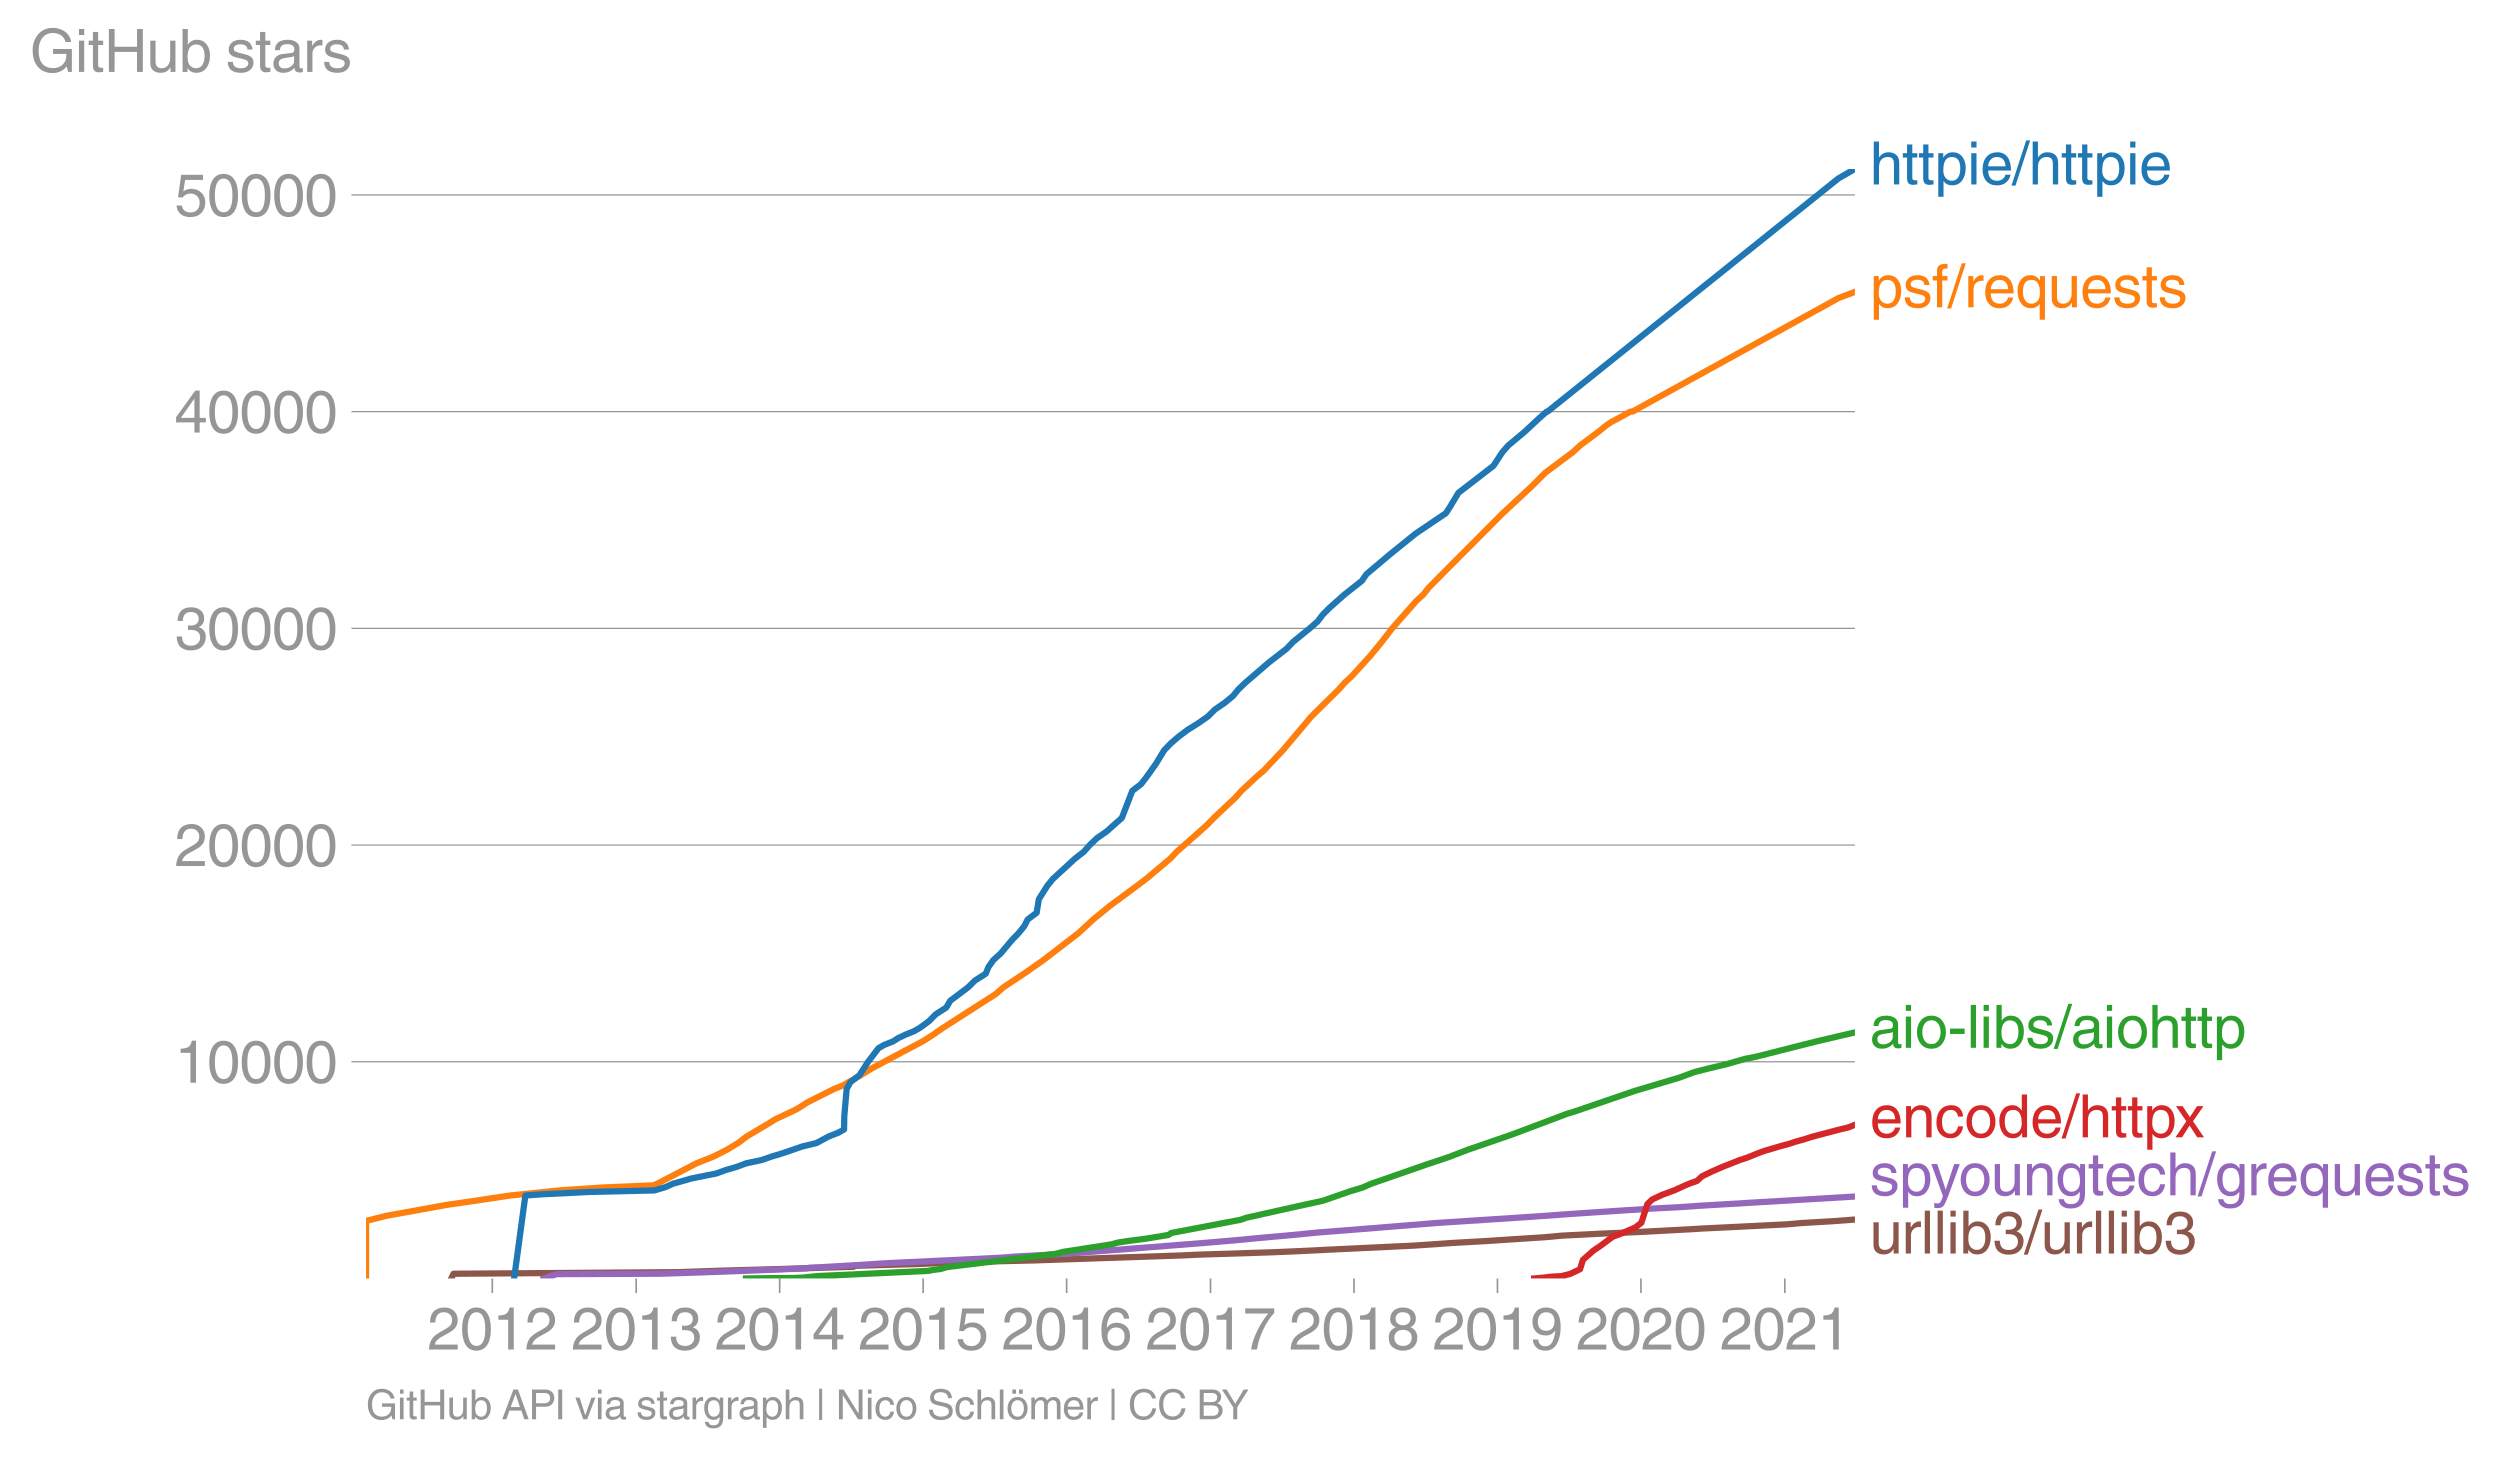 <svg height="466.345" viewBox="0 0 599.64 349.759" width="799.52" xmlns="http://www.w3.org/2000/svg" xmlns:xlink="http://www.w3.org/1999/xlink"><defs><style>*{stroke-linecap:butt;stroke-linejoin:round}</style></defs><g id="figure_1"><path d="M0 349.759h599.64V0H0z" style="fill:none" id="patch_1"/><g id="axes_1"><path d="M87.796 306.644h357.12V40.532H87.796z" style="fill:none" id="patch_2"/><path clip-path="url(#pfe8d39adaf)" d="m108.255 306.644.525-1.128 53.906-.38 10.913-.374 13.571-.379 17.567-.54.115-.219 7.25-.218 7.937-.218 7.909-.323 8.215-.265 11.704-.275 35.416-1.19 4.61-.214 16.954-.54 5.25-.219 8.948-.436 20.258-.967 9.459-.65 7.613-.431 14.794-.972 3.425-.328 9.643-.483 8.666-.38 12.21-.65 3.593-.217 4.48-.214 15.253-.758 3.721-.323 7.386-.436 5.223-.39h0" style="fill:none;stroke:#8c564b;stroke-linecap:square;stroke-width:1.5" id="line2d_1"/><g id="matplotlib.axis_1"><g id="xtick_1"><g id="line2d_2"><defs><path d="M0 0v3.5" id="mfce61e69e1" style="stroke:#969696;stroke-width:.4"/></defs><use style="fill:#969696;stroke:#969696;stroke-width:.4" x="118.083" xlink:href="#mfce61e69e1" y="306.644"/></g><g style="fill:#969696" transform="matrix(.14 0 0 -.14 102.513 323.693)" id="text_1"><defs><path d="M281 2888q0 793 409 1202 410 410 1148 410 618 0 1012-375t394-969q0-462-227-780-226-317-667-557l-775-425q-684-375-775-863h2444V0H166q25 634 275 1056t781 728l806 469q322 185 469 383t147 545q0 344-241 578-240 235-650 235-453 0-678-299-225-298-231-807H281z" id="HelveticaWorld-Regular-32" transform="scale(.016)"/><path d="M2719 2188q0 903-239 1354-239 452-702 452-453 0-697-452-243-451-243-1354 0-875 240-1340 241-464 700-464 463 0 702 448 239 449 239 1356zm603 0q0-1107-400-1709-400-601-1144-601-772 0-1156 623-384 624-384 1687 0 1090 393 1701 394 611 1147 611 744 0 1144-608t400-1704z" id="HelveticaWorld-Regular-30" transform="scale(.016)"/><path d="M2297 0h-600v3194H647v447q550 18 818 176 269 158 391 683h441V0z" id="HelveticaWorld-Regular-31" transform="scale(.016)"/></defs><use xlink:href="#HelveticaWorld-Regular-32"/><use x="55.615" xlink:href="#HelveticaWorld-Regular-30"/><use x="111.23" xlink:href="#HelveticaWorld-Regular-31"/><use x="166.846" xlink:href="#HelveticaWorld-Regular-32"/></g></g><g id="xtick_2"><use style="fill:#969696;stroke:#969696;stroke-width:.4" x="152.593" xlink:href="#mfce61e69e1" y="306.644" id="line2d_3"/><g style="fill:#969696" transform="matrix(.14 0 0 -.14 137.022 323.693)" id="text_2"><defs><path d="M1434 2559q141-12 294-12 397 0 626 183 230 183 230 554 0 300-214 505t-617 205q-447 0-655-263-207-262-220-703H325q0 703 369 1087 369 385 1084 385 635 0 1013-327 378-326 378-857 0-685-578-928v-13q750-256 750-1050 0-634-422-1041-422-406-1197-406-634 0-1044 333-409 333-459 1164h581q13-519 256-755 244-236 703-236 444 0 713 247t269 622q0 410-257 619-256 209-793 209-128 0-257-6v484z" id="HelveticaWorld-Regular-33" transform="scale(.016)"/></defs><use xlink:href="#HelveticaWorld-Regular-32"/><use x="55.615" xlink:href="#HelveticaWorld-Regular-30"/><use x="111.23" xlink:href="#HelveticaWorld-Regular-31"/><use x="166.846" xlink:href="#HelveticaWorld-Regular-33"/></g></g><g id="xtick_3"><use style="fill:#969696;stroke:#969696;stroke-width:.4" x="187.007" xlink:href="#mfce61e69e1" y="306.644" id="line2d_4"/><g style="fill:#969696" transform="matrix(.14 0 0 -.14 171.437 323.693)" id="text_3"><defs><path d="M678 1581h1447v2041h-12L678 1581zm2010-487V0h-563v1094H159v550l2063 2856h466V1581h659v-487h-659z" id="HelveticaWorld-Regular-34" transform="scale(.016)"/></defs><use xlink:href="#HelveticaWorld-Regular-32"/><use x="55.615" xlink:href="#HelveticaWorld-Regular-30"/><use x="111.23" xlink:href="#HelveticaWorld-Regular-31"/><use x="166.846" xlink:href="#HelveticaWorld-Regular-34"/></g></g><g id="xtick_4"><use style="fill:#969696;stroke:#969696;stroke-width:.4" x="221.422" xlink:href="#mfce61e69e1" y="306.644" id="line2d_5"/><g style="fill:#969696" transform="matrix(.14 0 0 -.14 205.851 323.693)" id="text_4"><defs><path d="M941 2619q372 281 872 281 606 0 1042-403t436-1038q0-690-421-1139-420-448-1179-448-660 0-1041 323-381 324-444 918h582q43-363 284-555t669-192q415 0 681 287 266 288 266 735 0 456-279 731-278 275-718 275-500 0-835-428l-484 25 337 2406h2332v-544H1131L941 2619z" id="HelveticaWorld-Regular-35" transform="scale(.016)"/></defs><use xlink:href="#HelveticaWorld-Regular-32"/><use x="55.615" xlink:href="#HelveticaWorld-Regular-30"/><use x="111.23" xlink:href="#HelveticaWorld-Regular-31"/><use x="166.846" xlink:href="#HelveticaWorld-Regular-35"/></g></g><g id="xtick_5"><use style="fill:#969696;stroke:#969696;stroke-width:.4" x="255.837" xlink:href="#mfce61e69e1" y="306.644" id="line2d_6"/><g style="fill:#969696" transform="matrix(.14 0 0 -.14 240.266 323.693)" id="text_5"><defs><path d="M903 1381q0-440 262-719 263-278 685-278 403 0 642 284 239 285 239 748 0 403-236 675t-670 272q-422 0-672-266t-250-716zm1766 1922q-63 344-255 517-192 174-520 174-519 0-791-507-272-506-278-1159l13-12q359 553 1068 553 566 0 988-375t422-1053q0-672-400-1118-400-445-1078-445-782 0-1188 556-406 557-406 1660 0 1062 415 1734 416 672 1247 672 538 0 910-321 372-320 403-876h-550z" id="HelveticaWorld-Regular-36" transform="scale(.016)"/></defs><use xlink:href="#HelveticaWorld-Regular-32"/><use x="55.615" xlink:href="#HelveticaWorld-Regular-30"/><use x="111.23" xlink:href="#HelveticaWorld-Regular-31"/><use x="166.846" xlink:href="#HelveticaWorld-Regular-36"/></g></g><g id="xtick_6"><use style="fill:#969696;stroke:#969696;stroke-width:.4" x="290.346" xlink:href="#mfce61e69e1" y="306.644" id="line2d_7"/><g style="fill:#969696" transform="matrix(.14 0 0 -.14 274.775 323.693)" id="text_6"><defs><path d="M238 4403h3109v-494q-641-653-1172-1766Q1644 1031 1497 0H878q94 850 622 1954 528 1105 1213 1899H238v550z" id="HelveticaWorld-Regular-37" transform="scale(.016)"/></defs><use xlink:href="#HelveticaWorld-Regular-32"/><use x="55.615" xlink:href="#HelveticaWorld-Regular-30"/><use x="111.23" xlink:href="#HelveticaWorld-Regular-31"/><use x="166.846" xlink:href="#HelveticaWorld-Regular-37"/></g></g><g id="xtick_7"><use style="fill:#969696;stroke:#969696;stroke-width:.4" x="324.761" xlink:href="#mfce61e69e1" y="306.644" id="line2d_8"/><g style="fill:#969696" transform="matrix(.14 0 0 -.14 309.19 323.693)" id="text_7"><defs><path d="M1766 2597q347 0 573 198 227 199 227 527 0 294-218 483-217 189-620 189-359 0-555-199-195-198-195-504 0-328 244-511t544-183zm6-484q-434 0-681-241t-247-591q0-403 250-650t712-247q410 0 655 247t245 657q0 350-245 587-245 238-689 238zm1378 1228q0-678-578-947 397-178 567-471 170-292 170-623 0-641-413-1032-412-390-1112-390-612 0-1076 336T244 1306q0 763 762 1082-609 243-609 875 0 531 361 884t1001 353q641 0 1016-333t375-826z" id="HelveticaWorld-Regular-38" transform="scale(.016)"/></defs><use xlink:href="#HelveticaWorld-Regular-32"/><use x="55.615" xlink:href="#HelveticaWorld-Regular-30"/><use x="111.23" xlink:href="#HelveticaWorld-Regular-31"/><use x="166.846" xlink:href="#HelveticaWorld-Regular-38"/></g></g><g id="xtick_8"><use style="fill:#969696;stroke:#969696;stroke-width:.4" x="359.176" xlink:href="#mfce61e69e1" y="306.644" id="line2d_9"/><g style="fill:#969696" transform="matrix(.14 0 0 -.14 343.605 323.693)" id="text_8"><defs><path d="M1766 2009q384 0 624 259 241 260 241 766 0 416-228 688t-681 272q-391 0-632-275-240-275-240-738 0-472 225-722t691-250zm-82-506q-640 0-1028 397-387 397-387 1056 0 666 390 1105 391 439 1057 439 775 0 1175-522t400-1565q0-1082-410-1809-409-726-1225-726-637 0-987 358t-350 845h565q25-337 220-536 196-198 540-198 487 0 737 434 250 435 344 1247l-12 13q-363-538-1029-538z" id="HelveticaWorld-Regular-39" transform="scale(.016)"/></defs><use xlink:href="#HelveticaWorld-Regular-32"/><use x="55.615" xlink:href="#HelveticaWorld-Regular-30"/><use x="111.23" xlink:href="#HelveticaWorld-Regular-31"/><use x="166.846" xlink:href="#HelveticaWorld-Regular-39"/></g></g><g id="xtick_9"><use style="fill:#969696;stroke:#969696;stroke-width:.4" x="393.59" xlink:href="#mfce61e69e1" y="306.644" id="line2d_10"/><g style="fill:#969696" transform="matrix(.14 0 0 -.14 378.02 323.693)" id="text_9"><use xlink:href="#HelveticaWorld-Regular-32"/><use x="55.615" xlink:href="#HelveticaWorld-Regular-30"/><use x="111.23" xlink:href="#HelveticaWorld-Regular-32"/><use x="166.846" xlink:href="#HelveticaWorld-Regular-30"/></g></g><g id="xtick_10"><use style="fill:#969696;stroke:#969696;stroke-width:.4" x="428.099" xlink:href="#mfce61e69e1" y="306.644" id="line2d_11"/><g style="fill:#969696" transform="matrix(.14 0 0 -.14 412.529 323.693)" id="text_10"><use xlink:href="#HelveticaWorld-Regular-32"/><use x="55.615" xlink:href="#HelveticaWorld-Regular-30"/><use x="111.23" xlink:href="#HelveticaWorld-Regular-32"/><use x="166.846" xlink:href="#HelveticaWorld-Regular-31"/></g></g></g><g id="matplotlib.axis_2"><g id="ytick_1"><path clip-path="url(#pfe8d39adaf)" d="M87.796 254.671h357.12" style="fill:none;stroke:#969696;stroke-linecap:square;stroke-width:.3" id="line2d_12"/><g id="line2d_13"><defs><path d="M0 0h-3.5" id="m15e779c44c" style="stroke:#969696;stroke-width:.3"/></defs><use style="fill:#969696;stroke:#969696;stroke-width:.3" x="87.796" xlink:href="#m15e779c44c" y="254.671"/></g><g style="fill:#969696" transform="matrix(.14 0 0 -.14 41.87 259.696)" id="text_11"><use xlink:href="#HelveticaWorld-Regular-31"/><use x="55.615" xlink:href="#HelveticaWorld-Regular-30"/><use x="111.23" xlink:href="#HelveticaWorld-Regular-30"/><use x="166.846" xlink:href="#HelveticaWorld-Regular-30"/><use x="222.461" xlink:href="#HelveticaWorld-Regular-30"/></g></g><g id="ytick_2"><path clip-path="url(#pfe8d39adaf)" d="M87.796 202.693h357.12" style="fill:none;stroke:#969696;stroke-linecap:square;stroke-width:.3" id="line2d_14"/><use style="fill:#969696;stroke:#969696;stroke-width:.3" x="87.796" xlink:href="#m15e779c44c" y="202.693" id="line2d_15"/><g style="fill:#969696" transform="matrix(.14 0 0 -.14 41.87 207.718)" id="text_12"><use xlink:href="#HelveticaWorld-Regular-32"/><use x="55.615" xlink:href="#HelveticaWorld-Regular-30"/><use x="111.23" xlink:href="#HelveticaWorld-Regular-30"/><use x="166.846" xlink:href="#HelveticaWorld-Regular-30"/><use x="222.461" xlink:href="#HelveticaWorld-Regular-30"/></g></g><g id="ytick_3"><path clip-path="url(#pfe8d39adaf)" d="M87.796 150.715h357.12" style="fill:none;stroke:#969696;stroke-linecap:square;stroke-width:.3" id="line2d_16"/><use style="fill:#969696;stroke:#969696;stroke-width:.3" x="87.796" xlink:href="#m15e779c44c" y="150.715" id="line2d_17"/><g style="fill:#969696" transform="matrix(.14 0 0 -.14 41.87 155.74)" id="text_13"><use xlink:href="#HelveticaWorld-Regular-33"/><use x="55.615" xlink:href="#HelveticaWorld-Regular-30"/><use x="111.23" xlink:href="#HelveticaWorld-Regular-30"/><use x="166.846" xlink:href="#HelveticaWorld-Regular-30"/><use x="222.461" xlink:href="#HelveticaWorld-Regular-30"/></g></g><g id="ytick_4"><path clip-path="url(#pfe8d39adaf)" d="M87.796 98.737h357.12" style="fill:none;stroke:#969696;stroke-linecap:square;stroke-width:.3" id="line2d_18"/><use style="fill:#969696;stroke:#969696;stroke-width:.3" x="87.796" xlink:href="#m15e779c44c" y="98.737" id="line2d_19"/><g style="fill:#969696" transform="matrix(.14 0 0 -.14 41.87 103.762)" id="text_14"><use xlink:href="#HelveticaWorld-Regular-34"/><use x="55.615" xlink:href="#HelveticaWorld-Regular-30"/><use x="111.23" xlink:href="#HelveticaWorld-Regular-30"/><use x="166.846" xlink:href="#HelveticaWorld-Regular-30"/><use x="222.461" xlink:href="#HelveticaWorld-Regular-30"/></g></g><g id="ytick_5"><path clip-path="url(#pfe8d39adaf)" d="M87.796 46.759h357.12" style="fill:none;stroke:#969696;stroke-linecap:square;stroke-width:.3" id="line2d_20"/><use style="fill:#969696;stroke:#969696;stroke-width:.3" x="87.796" xlink:href="#m15e779c44c" y="46.759" id="line2d_21"/><g style="fill:#969696" transform="matrix(.14 0 0 -.14 41.87 51.784)" id="text_15"><use xlink:href="#HelveticaWorld-Regular-35"/><use x="55.615" xlink:href="#HelveticaWorld-Regular-30"/><use x="111.23" xlink:href="#HelveticaWorld-Regular-30"/><use x="166.846" xlink:href="#HelveticaWorld-Regular-30"/><use x="222.461" xlink:href="#HelveticaWorld-Regular-30"/></g></g><g style="fill:#969696" transform="matrix(.14 0 0 -.14 7.2 17.25)" id="text_16"><defs><path d="M2463 2456h2018V0h-403l-150 594q-294-375-691-546-396-170-824-170-691 0-1155 301-464 302-721 833-256 532-256 1326 0 990 589 1684t1586 694q744 0 1300-416 557-416 647-1100h-600q-109 453-462 709-353 257-916 257-678 0-1091-511-412-511-412-1352 0-978 409-1436 410-458 1119-458 463 0 783 183t492 497q172 314 172 836H2463v531z" id="HelveticaWorld-Regular-47" transform="scale(.016)"/><path d="M422 3956v638h562v-638H422zM984 0H422v3347h562V0z" id="HelveticaWorld-Regular-69" transform="scale(.016)"/><path d="M1100 2881V703q0-128 70-195 71-67 252-67h216V0q-307-44-422-44-353 0-516 169-162 169-162 547v2209H84v466h454v934h562v-934h538v-466h-538z" id="HelveticaWorld-Regular-74" transform="scale(.016)"/><path d="M4153 0h-622v2144H1131V0H519v4594h612V2694h2400v1900h622V0z" id="HelveticaWorld-Regular-48" transform="scale(.016)"/><path d="M391 3347h562V1125q0-369 167-552 168-182 480-182 434 0 678 307 244 308 244 805v1844h562V0h-531v488l-12 12Q2222-97 1478-97q-481 0-784 262-303 263-303 776v2406z" id="HelveticaWorld-Regular-75" transform="scale(.016)"/><path d="M2778 1684q0 672-238 963-237 291-677 291-447-7-676-349-228-342-228-989 0-659 275-934t641-275q416 0 659 342 244 342 244 951zM422 0v4594h562V2925h13q359 519 969 519 625 0 1009-464t384-1208q0-838-388-1354Q2584-97 1888-97q-613 0-922 513h-13V0H422z" id="HelveticaWorld-Regular-62" transform="scale(.016)"/><path d="M2309 2394q-12 300-214 431-201 131-579 131-275 0-471-122-195-121-195-350 0-181 115-267 116-86 501-183l556-140q506-128 723-327 218-198 218-554 0-494-361-802T1638-97Q934-97 573 195q-360 293-367 880h544q13-347 230-516 217-168 651-168 353 0 561 140 208 141 208 391 0 178-135 284-134 107-531 197l-653 160q-397 100-586 298t-189 514q0 494 353 781 354 288 922 288 607 0 930-296 323-295 342-754h-544z" id="HelveticaWorld-Regular-73" transform="scale(.016)"/><path d="M2456 1709q-62-65-245-106-183-40-683-106-369-44-542-182-173-137-173-362 0-275 146-428 147-153 469-153 403 0 715 229 313 230 313 558v550zM397 2328q19 566 367 841 349 275 1014 275 531 0 890-241 360-240 360-694V581q0-197 178-197 72 0 185 25V0q-153-63-319-63-288 0-429 123-140 124-146 387Q2016-97 1288-97q-475 0-763 269-287 269-287 700 0 441 250 712 250 272 728 329l993 121q269 41 269 397 0 263-195 403-195 141-592 141-353 0-543-156-189-156-226-491H397z" id="HelveticaWorld-Regular-61" transform="scale(.016)"/><path d="M984 0H422v3347h531v-556h13q365 653 940 653 91 0 147-19v-584h-209q-378 0-619-257-241-256-241-637V0z" id="HelveticaWorld-Regular-72" transform="scale(.016)"/></defs><use xlink:href="#HelveticaWorld-Regular-47"/><use x="77.1" xlink:href="#HelveticaWorld-Regular-69"/><use x="99.121" xlink:href="#HelveticaWorld-Regular-74"/><use x="126.807" xlink:href="#HelveticaWorld-Regular-48"/><use x="199.805" xlink:href="#HelveticaWorld-Regular-75"/><use x="254.59" xlink:href="#HelveticaWorld-Regular-62"/><use x="311.084" xlink:href="#HelveticaWorld-Regular-20"/><use x="335.498" xlink:href="#HelveticaWorld-Regular-73"/><use x="385.498" xlink:href="#HelveticaWorld-Regular-74"/><use x="413.184" xlink:href="#HelveticaWorld-Regular-61"/><use x="468.115" xlink:href="#HelveticaWorld-Regular-72"/><use x="500.684" xlink:href="#HelveticaWorld-Regular-73"/></g></g><path clip-path="url(#pfe8d39adaf)" d="m130.427 306.644 3.075-1.034 25.093-.1 10.244-.337 7.493-.265 15.19-.608 1.92-.078.711-.15 2.393-.11 3.382-.192 3.781-.224 3.919-.229 3.305-.228 4.322-.229 14.347-.676 10.704-.535 3.864-.302 11.22-.602 25.222-1.97 9.517-.76 8.668-.753 2.964-.307 6.876-.603 7.764-.758 5.897-.453 22.487-1.819 19.705-1.284 3.388-.228 10.56-.754 17.086-1.133 7.416-.385 4.225-.301 37.746-2.246h0" style="fill:none;stroke:#9467bd;stroke-linecap:square;stroke-width:1.5" id="line2d_22"/><path clip-path="url(#pfe8d39adaf)" d="m367.995 306.644 1.618-.135 1.262-.14 1.088-.14 2.553-.141 2.159-.556 2.311-1.113.688-2.23 2.516-2.224 1.645-1.112 1.502-1.118 1.513-1.112 1.537-.556 1.328-.557 2.544-1.112 1.44-1.118 1.426-4.46 1.15-1.112 2.368-1.112 1.51-.556 1.509-.556 2.421-1.118 1.346-.556 1.597-.556 1.214-1.118 2.301-1.112 2.537-1.117 2.828-1.113 1.375-.556 1.743-.556 2.731-1.112 1.523-.557 1.957-.561 1.872-.556 2.068-.556 1.672-.556 2.038-.562 1.713-.556 2.096-.556 2.126-.556 2.121-.562 2.503-.613 1.466-.613" style="fill:none;stroke:#d62728;stroke-linecap:square;stroke-width:1.5" id="line2d_23"/><g style="fill:#1f77b4" transform="matrix(.14 0 0 -.14 448.487 44.24)" id="text_17"><defs><path d="M3150 0h-566v2188q0 403-156 576-156 174-509 174-435 0-685-282-250-281-250-831V0H422v4594h562V2900h13q384 544 981 544 550 0 861-288 311-287 311-878V0z" id="HelveticaWorld-Regular-68" transform="scale(.016)"/><path d="M959 1516q0-538 262-832 263-293 654-293 428 0 665 348 238 349 238 945 0 654-228 954t-687 300q-447 0-676-352-228-352-228-1070zM422 3347h531v-472h13q359 569 1000 569 647 0 1020-471 373-470 373-1201 0-819-381-1344T1888-97q-582 0-891 450h-13v-1678H422v4672z" id="HelveticaWorld-Regular-70" transform="scale(.016)"/><path d="M2719 1941q-44 543-288 770-243 227-647 227-409 0-661-288-251-287-267-709h1863zm537-891q-93-519-509-859-366-288-963-294-703 6-1116 461-412 455-412 1223 0 882 425 1372 425 491 1182 491 678 0 1059-507 381-506 381-1446H856q0-525 244-813 244-287 731-287 344 0 591 207 247 208 272 452h562z" id="HelveticaWorld-Regular-65" transform="scale(.016)"/><path d="M319-122h-428l1575 4838h422L319-122z" id="HelveticaWorld-Regular-2f" transform="scale(.016)"/></defs><use xlink:href="#HelveticaWorld-Regular-68"/><use x="55.176" xlink:href="#HelveticaWorld-Regular-74"/><use x="82.861" xlink:href="#HelveticaWorld-Regular-74"/><use x="110.547" xlink:href="#HelveticaWorld-Regular-70"/><use x="167.041" xlink:href="#HelveticaWorld-Regular-69"/><use x="189.063" xlink:href="#HelveticaWorld-Regular-65"/><use x="244.482" xlink:href="#HelveticaWorld-Regular-2f"/><use x="272.266" xlink:href="#HelveticaWorld-Regular-68"/><use x="327.441" xlink:href="#HelveticaWorld-Regular-74"/><use x="355.127" xlink:href="#HelveticaWorld-Regular-74"/><use x="382.813" xlink:href="#HelveticaWorld-Regular-70"/><use x="439.307" xlink:href="#HelveticaWorld-Regular-69"/><use x="461.328" xlink:href="#HelveticaWorld-Regular-65"/></g><g style="fill:#ff7f0e" transform="matrix(.14 0 0 -.14 448.487 73.718)" id="text_18"><defs><path d="M1100 2881V0H538v2881H78v466h460v575q0 378 229 557 230 180 642 180 141 0 254-12v-506q-100 12-229 12-187 0-261-92-73-92-73-298v-416h563v-466h-563z" id="HelveticaWorld-Regular-66" transform="scale(.016)"/><path d="M2656 1516q0 712-224 1067-223 355-679 355-440 0-678-288-237-287-237-966 0-603 240-948 241-345 663-345 372 0 643 281 272 281 272 844zm538-2841h-563V353h-12Q2297-97 1728-97q-703 0-1088 522-384 522-384 1347 0 731 378 1201 379 471 1016 471 634 0 1000-569h13v472h531v-4672z" id="HelveticaWorld-Regular-71" transform="scale(.016)"/></defs><use xlink:href="#HelveticaWorld-Regular-70"/><use x="56.494" xlink:href="#HelveticaWorld-Regular-73"/><use x="106.494" xlink:href="#HelveticaWorld-Regular-66"/><use x="134.18" xlink:href="#HelveticaWorld-Regular-2f"/><use x="161.963" xlink:href="#HelveticaWorld-Regular-72"/><use x="193.531" xlink:href="#HelveticaWorld-Regular-65"/><use x="248.951" xlink:href="#HelveticaWorld-Regular-71"/><use x="305.445" xlink:href="#HelveticaWorld-Regular-75"/><use x="360.23" xlink:href="#HelveticaWorld-Regular-65"/><use x="415.65" xlink:href="#HelveticaWorld-Regular-73"/><use x="465.65" xlink:href="#HelveticaWorld-Regular-74"/><use x="493.336" xlink:href="#HelveticaWorld-Regular-73"/></g><g style="fill:#2ca02c" transform="matrix(.14 0 0 -.14 448.487 251.327)" id="text_19"><defs><path d="M813 1678q0-559 253-920t718-361q482 0 732 378t250 903q0 531-250 901-250 371-732 371-446 0-709-349-262-348-262-923zm-575 0q0 747 415 1256 416 510 1131 510 732 0 1144-516 413-515 413-1250 0-737-410-1256Q2522-97 1784-97q-709 0-1128 503-418 503-418 1272z" id="HelveticaWorld-Regular-6f" transform="scale(.016)"/><path d="M1850 1484H281v575h1569v-575z" id="HelveticaWorld-Regular-2d" transform="scale(.016)"/><path d="M984 0H422v4594h562V0z" id="HelveticaWorld-Regular-6c" transform="scale(.016)"/></defs><use xlink:href="#HelveticaWorld-Regular-61"/><use x="54.932" xlink:href="#HelveticaWorld-Regular-69"/><use x="76.953" xlink:href="#HelveticaWorld-Regular-6f"/><use x="132.861" xlink:href="#HelveticaWorld-Regular-2d"/><use x="166.162" xlink:href="#HelveticaWorld-Regular-6c"/><use x="188.184" xlink:href="#HelveticaWorld-Regular-69"/><use x="210.205" xlink:href="#HelveticaWorld-Regular-62"/><use x="266.699" xlink:href="#HelveticaWorld-Regular-73"/><use x="316.699" xlink:href="#HelveticaWorld-Regular-2f"/><use x="344.482" xlink:href="#HelveticaWorld-Regular-61"/><use x="399.414" xlink:href="#HelveticaWorld-Regular-69"/><use x="421.436" xlink:href="#HelveticaWorld-Regular-6f"/><use x="477.344" xlink:href="#HelveticaWorld-Regular-68"/><use x="532.52" xlink:href="#HelveticaWorld-Regular-74"/><use x="560.205" xlink:href="#HelveticaWorld-Regular-74"/><use x="587.891" xlink:href="#HelveticaWorld-Regular-70"/></g><g style="fill:#d62728" transform="matrix(.14 0 0 -.14 448.487 272.803)" id="text_20"><defs><path d="M3150 0h-566v2059q0 475-166 677-165 202-549 202-378 0-632-288-253-287-253-825V0H422v3347h531v-472h13q397 569 1012 569 569 0 870-302 302-301 302-864V0z" id="HelveticaWorld-Regular-6e" transform="scale(.016)"/><path d="M2534 2222q-121 716-793 716-416 0-669-333t-253-927q0-647 234-967 235-320 681-320 300 0 519 220t281 573h544q-84-621-439-951T1722-97q-659 0-1081 451-422 452-422 1227 0 850 422 1356 422 507 1184 507 556 0 886-333t367-889h-544z" id="HelveticaWorld-Regular-63" transform="scale(.016)"/><path d="M838 1684q0-621 246-957 247-336 657-336 390 0 652 287 263 288 263 838 0 706-224 1064-223 358-679 358-434 0-675-285-240-284-240-969zM3225 0h-531v459h-13Q2363-97 1716-97q-697 0-1079 531-381 532-381 1338 0 744 378 1208 379 464 1016 464 628 0 1000-569l13 38v1681h562V0z" id="HelveticaWorld-Regular-64" transform="scale(.016)"/><path d="M3138 0h-725l-825 1259L781 0H72l1169 1722L128 3347h716l775-1178 781 1178h684L1959 1722 3138 0z" id="HelveticaWorld-Regular-78" transform="scale(.016)"/></defs><use xlink:href="#HelveticaWorld-Regular-65"/><use x="55.42" xlink:href="#HelveticaWorld-Regular-6e"/><use x="110.596" xlink:href="#HelveticaWorld-Regular-63"/><use x="161.865" xlink:href="#HelveticaWorld-Regular-6f"/><use x="217.773" xlink:href="#HelveticaWorld-Regular-64"/><use x="274.756" xlink:href="#HelveticaWorld-Regular-65"/><use x="330.176" xlink:href="#HelveticaWorld-Regular-2f"/><use x="357.959" xlink:href="#HelveticaWorld-Regular-68"/><use x="413.135" xlink:href="#HelveticaWorld-Regular-74"/><use x="440.82" xlink:href="#HelveticaWorld-Regular-74"/><use x="468.506" xlink:href="#HelveticaWorld-Regular-70"/><use x="522.375" xlink:href="#HelveticaWorld-Regular-78"/></g><g style="fill:#9467bd" transform="matrix(.14 0 0 -.14 448.487 286.712)" id="text_21"><defs><path d="M2497 3347h612L1913 63q-32-88-63-166-272-725-469-995-197-271-637-271-231 0-378 50v513q159-57 350-57 206 0 301 130 96 130 283 636L56 3347h635l897-2725h12l897 2725z" id="HelveticaWorld-Regular-79" transform="scale(.016)"/><path d="M831 1684q0-615 244-954t659-339q404 0 660 293 256 294 256 832 0 706-224 1064-223 358-679 358-459 0-688-305-228-305-228-949zM3188 191q0-807-388-1203-387-397-1169-397-562 0-895 259T353-409h563q43-244 226-388t530-144q472 0 712 254 241 253 241 821v238h-12Q2297-97 1722-97q-716 0-1094 528T250 1772q0 744 381 1208 382 464 1013 464 634 0 1000-569h12v472h532V191z" id="HelveticaWorld-Regular-67" transform="scale(.016)"/></defs><use xlink:href="#HelveticaWorld-Regular-73"/><use x="50" xlink:href="#HelveticaWorld-Regular-70"/><use x="104.494" xlink:href="#HelveticaWorld-Regular-79"/><use x="151.854" xlink:href="#HelveticaWorld-Regular-6f"/><use x="207.762" xlink:href="#HelveticaWorld-Regular-75"/><use x="262.547" xlink:href="#HelveticaWorld-Regular-6e"/><use x="317.723" xlink:href="#HelveticaWorld-Regular-67"/><use x="373.631" xlink:href="#HelveticaWorld-Regular-74"/><use x="401.316" xlink:href="#HelveticaWorld-Regular-65"/><use x="456.736" xlink:href="#HelveticaWorld-Regular-63"/><use x="508.006" xlink:href="#HelveticaWorld-Regular-68"/><use x="563.182" xlink:href="#HelveticaWorld-Regular-2f"/><use x="590.965" xlink:href="#HelveticaWorld-Regular-67"/><use x="646.873" xlink:href="#HelveticaWorld-Regular-72"/><use x="678.441" xlink:href="#HelveticaWorld-Regular-65"/><use x="733.861" xlink:href="#HelveticaWorld-Regular-71"/><use x="790.355" xlink:href="#HelveticaWorld-Regular-75"/><use x="845.141" xlink:href="#HelveticaWorld-Regular-65"/><use x="900.561" xlink:href="#HelveticaWorld-Regular-73"/><use x="950.561" xlink:href="#HelveticaWorld-Regular-74"/><use x="978.246" xlink:href="#HelveticaWorld-Regular-73"/></g><g style="fill:#8c564b" transform="matrix(.14 0 0 -.14 448.487 300.67)" id="text_22"><use xlink:href="#HelveticaWorld-Regular-75"/><use x="54.785" xlink:href="#HelveticaWorld-Regular-72"/><use x="87.354" xlink:href="#HelveticaWorld-Regular-6c"/><use x="109.375" xlink:href="#HelveticaWorld-Regular-6c"/><use x="131.396" xlink:href="#HelveticaWorld-Regular-69"/><use x="153.418" xlink:href="#HelveticaWorld-Regular-62"/><use x="209.912" xlink:href="#HelveticaWorld-Regular-33"/><use x="265.527" xlink:href="#HelveticaWorld-Regular-2f"/><use x="293.311" xlink:href="#HelveticaWorld-Regular-75"/><use x="348.096" xlink:href="#HelveticaWorld-Regular-72"/><use x="380.664" xlink:href="#HelveticaWorld-Regular-6c"/><use x="402.686" xlink:href="#HelveticaWorld-Regular-6c"/><use x="424.707" xlink:href="#HelveticaWorld-Regular-69"/><use x="446.729" xlink:href="#HelveticaWorld-Regular-62"/><use x="503.223" xlink:href="#HelveticaWorld-Regular-33"/></g><g style="fill:#969696" transform="matrix(.097 0 0 -.097 87.796 340.42)" id="text_23"><defs><path d="m2816 1888-678 2021h-13l-737-2021h1428zm-1619-550L716 0H78l1728 4594h703L4172 0h-678l-453 1338H1197z" id="HelveticaWorld-Regular-41" transform="scale(.016)"/><path d="M1141 2472h1234q466 0 700 204 234 205 234 621 0 372-225 569t-684 197H1141V2472zm0-2472H519v4594h2065q616 0 991-358t375-933q0-597-363-980-362-382-1003-382H1141V0z" id="HelveticaWorld-Regular-50" transform="scale(.016)"/><path d="M1141 0H519v4594h622V0z" id="HelveticaWorld-Regular-49" transform="scale(.016)"/><path d="M2522 3347h616L1863 0h-604L38 3347h653l872-2725h12l947 2725z" id="HelveticaWorld-Regular-76" transform="scale(.016)"/><path d="M603 4716h466V-122H603v4838z" id="HelveticaWorld-Regular-7c" transform="scale(.016)"/><path d="M3559 4594h600V0h-690L1125 3713h-12V0H519v4594h728L3547 884h12v3710z" id="HelveticaWorld-Regular-4e" transform="scale(.016)"/><path d="M3225 3250q-19 438-327 686-307 248-810 248-507 0-779-208-271-207-271-598 0-209 118-359 119-150 425-222l1313-300q531-116 787-440 257-323 257-788 0-681-500-1036T2138-122q-610 0-962 156-351 157-623 497-272 341-272 953h582q0-512 340-794 341-281 928-281 569 0 886 202t317 573q0 338-189 505t-739 295l-990 232q-494 112-738 392t-244 689q0 619 417 1019 418 400 1165 400 843 0 1301-352 458-351 492-1114h-584z" id="HelveticaWorld-Regular-53" transform="scale(.016)"/><path d="M813 1678q0-559 253-920t718-361q482 0 732 378t250 903q0 531-250 901-250 371-732 371-446 0-709-349-262-348-262-923zm-575 0q0 747 415 1256 416 510 1131 510 732 0 1144-516 413-515 413-1250 0-737-410-1256Q2522-97 1784-97q-709 0-1128 503-418 503-418 1272zm2351 2266h-575v650h575v-650zm-1038 0H976v650h575v-650z" id="HelveticaWorld-Regular-f6" transform="scale(.016)"/><path d="M422 3347h531v-472h13q378 569 1012 569 628 0 891-544 240 294 465 419t557 125q434 0 735-285 302-284 302-843V0h-562v2163q0 390-147 582-147 193-475 193-331 0-560-269-228-269-228-628V0h-562v2316q0 290-135 456-134 166-390 166-403 0-644-300t-241-813V0H422v3347z" id="HelveticaWorld-Regular-6d" transform="scale(.016)"/><path d="M3713 3213q-104 468-434 710-329 243-854 243-678 0-1091-493-412-492-412-1329 0-969 390-1443 391-473 1132-473 487 0 838 323 352 324 474 940h603q-121-885-671-1349T2350-122q-941 0-1505 647T281 2322q0 1109 589 1751 589 643 1555 643 800 0 1297-413 497-412 591-1090h-600z" id="HelveticaWorld-Regular-43" transform="scale(.016)"/><path d="M519 4594h2015q594 0 947-322t353-834q0-310-155-565-154-254-460-395 428-162 629-431 202-269 202-691 0-593-428-975Q3194 0 2491 0H519v4594zm612-4063h1325q488 0 731 226 244 227 244 612 0 390-272 582-271 193-803 193H1131V531zm0 2119h1128q494 0 724 179 230 180 230 562 0 328-218 500-217 172-729 172H1131V2650z" id="HelveticaWorld-Regular-42" transform="scale(.016)"/><path d="M2388 0h-622v1850L31 4594h725l1319-2206 1316 2206h731L2388 1850V0z" id="HelveticaWorld-Regular-59" transform="scale(.016)"/></defs><use xlink:href="#HelveticaWorld-Regular-47"/><use x="77.1" xlink:href="#HelveticaWorld-Regular-69"/><use x="99.121" xlink:href="#HelveticaWorld-Regular-74"/><use x="126.807" xlink:href="#HelveticaWorld-Regular-48"/><use x="199.805" xlink:href="#HelveticaWorld-Regular-75"/><use x="254.59" xlink:href="#HelveticaWorld-Regular-62"/><use x="311.084" xlink:href="#HelveticaWorld-Regular-20"/><use x="335.498" xlink:href="#HelveticaWorld-Regular-41"/><use x="402.197" xlink:href="#HelveticaWorld-Regular-50"/><use x="466.846" xlink:href="#HelveticaWorld-Regular-49"/><use x="492.627" xlink:href="#HelveticaWorld-Regular-20"/><use x="517.041" xlink:href="#HelveticaWorld-Regular-76"/><use x="566.65" xlink:href="#HelveticaWorld-Regular-69"/><use x="588.672" xlink:href="#HelveticaWorld-Regular-61"/><use x="643.604" xlink:href="#HelveticaWorld-Regular-20"/><use x="668.018" xlink:href="#HelveticaWorld-Regular-73"/><use x="718.018" xlink:href="#HelveticaWorld-Regular-74"/><use x="745.703" xlink:href="#HelveticaWorld-Regular-61"/><use x="800.635" xlink:href="#HelveticaWorld-Regular-72"/><use x="832.203" xlink:href="#HelveticaWorld-Regular-67"/><use x="888.111" xlink:href="#HelveticaWorld-Regular-72"/><use x="919.68" xlink:href="#HelveticaWorld-Regular-61"/><use x="974.611" xlink:href="#HelveticaWorld-Regular-70"/><use x="1031.105" xlink:href="#HelveticaWorld-Regular-68"/><use x="1086.281" xlink:href="#HelveticaWorld-Regular-20"/><use x="1110.695" xlink:href="#HelveticaWorld-Regular-7c"/><use x="1136.672" xlink:href="#HelveticaWorld-Regular-20"/><use x="1161.086" xlink:href="#HelveticaWorld-Regular-4e"/><use x="1234.182" xlink:href="#HelveticaWorld-Regular-69"/><use x="1256.203" xlink:href="#HelveticaWorld-Regular-63"/><use x="1307.473" xlink:href="#HelveticaWorld-Regular-6f"/><use x="1363.381" xlink:href="#HelveticaWorld-Regular-20"/><use x="1387.795" xlink:href="#HelveticaWorld-Regular-53"/><use x="1454.006" xlink:href="#HelveticaWorld-Regular-63"/><use x="1505.275" xlink:href="#HelveticaWorld-Regular-68"/><use x="1560.451" xlink:href="#HelveticaWorld-Regular-6c"/><use x="1582.473" xlink:href="#HelveticaWorld-Regular-f6"/><use x="1638.381" xlink:href="#HelveticaWorld-Regular-6d"/><use x="1721.389" xlink:href="#HelveticaWorld-Regular-65"/><use x="1776.809" xlink:href="#HelveticaWorld-Regular-72"/><use x="1809.377" xlink:href="#HelveticaWorld-Regular-20"/><use x="1833.791" xlink:href="#HelveticaWorld-Regular-7c"/><use x="1859.768" xlink:href="#HelveticaWorld-Regular-20"/><use x="1884.182" xlink:href="#HelveticaWorld-Regular-43"/><use x="1956.496" xlink:href="#HelveticaWorld-Regular-43"/><use x="2028.811" xlink:href="#HelveticaWorld-Regular-20"/><use x="2053.225" xlink:href="#HelveticaWorld-Regular-42"/><use x="2116.037" xlink:href="#HelveticaWorld-Regular-59"/></g><path clip-path="url(#pfe8d39adaf)" d="m178.929 306.644 4.632-.052 6.817-.057 2.507-.114 3.033-.338 4.914-.229 21.792-1.024 1.129-.223 1.857-.23 1.502-.457 26.084-3.175 1.68-.458 11.686-1.814 1.627-.452 3.097-.458 3.541-.452 5.482-.91.589-.457 16.69-3.18 1.266-.458 8.07-1.814 6.125-1.362 4.214-.91 6.547-2.276 3.006-.91 2.068-.904 13.066-4.548 5.444-1.82 4.732-1.814 10.563-3.638 13.249-4.995 1.565-.458 14.596-4.995 4.607-1.367 6.08-1.819 3.709-1.362 3.6-.91 3.849-.91 4.761-1.36 2.402-.453 14.333-3.639 9.475-2.224h0" style="fill:none;stroke:#2ca02c;stroke-linecap:square;stroke-width:1.5" id="line2d_24"/><path clip-path="url(#pfe8d39adaf)" d="m87.796 306.644.001-13.8 4.817-1.216 14.587-2.64 4.256-.609 10.903-1.627 11.694-1.216 10.515-.707 12.09-.51 1.012-.41 9.356-4.87 4.108-1.627 3.192-1.622 2.702-1.627 2.146-1.622 5.495-3.248 1.258-.811 5.185-2.438 2.544-1.627 3.213-1.622 3.246-1.627 2.05-.81 4.234-2.438 2.641-1.622 4.568-2.438 3.04-1.621 4.627-2.438 2.563-1.627 2.315-1.622 12.685-8.124 1.846-1.622 4.908-3.248 4.643-3.249 8.444-6.497 3.508-3.249 3.976-3.248 6.583-4.876 2.16-1.622 5.794-4.875 1.527-1.622 5.536-4.875 1.794-1.622 1.577-1.627 3.442-3.249 1.741-1.621 1.436-1.627 3.485-3.249 1.875-1.622 4.6-4.875 6.844-8.12 6.586-6.496 1.437-1.627 1.745-1.622 4.433-4.876 2.654-3.248 2.509-3.249 5.723-6.497 1.752-1.622 1.283-1.627 3.213-3.248 14.563-14.617 6.984-6.497 3.245-3.249 6.548-4.875 1.759-1.622 4.336-3.248 2.025-1.627 1.238-.811 3.033-1.622 1.427-.816h.502l49.401-27.226 3.962-1.502h0" style="fill:none;stroke:#ff7f0e;stroke-linecap:square;stroke-width:1.5" id="line2d_25"/><path clip-path="url(#pfe8d39adaf)" d="m123.319 306.644 2.69-19.892 4.12-.301 11.293-.557 15.502-.358 2.752-.811 1.771-.816 2.912-.811 1.343-.405 4-.811 2.08-.406 2.253-.816 2.751-.81 2.155-.811 3.792-.811 2.318-.816 2.693-.811 4.723-1.622 3.38-.816 3.01-1.622 2.119-.81 1.48-.817.057-3.248.57-6.498.907-1.621 2.137-1.627 2.1-3.249 2.482-3.248 1.41-.811 2.076-.811 1.264-.811 1.735-.816 1.992-.81 1.435-.812 2.217-1.627 1.585-1.621 2.538-1.627.954-1.622 4.305-3.249 1.653-1.627 2.56-1.621.667-1.627 1.145-1.622 1.79-1.627 2.726-3.248 1.567-1.622 1.332-1.627.831-1.622 2.16-1.627.524-3.248 2.053-3.249 1.317-1.622 5.31-4.875 2.094-1.622 1.44-1.627 1.699-1.622 2.331-1.626 3.666-3.25 2.505-6.496 2.112-1.622 1.256-1.627 2.305-3.249 1.98-3.248 1.565-1.622 1.874-1.627 2.174-1.622 2.59-1.627 2.316-1.621 1.635-1.627 2.358-1.622 1.973-1.627 1.336-1.621 1.702-1.627 5.658-4.87 4.2-3.25 1.542-1.626 3.994-3.249 1.857-1.622 1.226-1.627 1.607-1.621 3.651-3.249 4.13-3.248 1.133-1.627 5.776-4.87 6.054-4.876 7.213-4.87 1.06-1.628 1.94-3.248 8.414-6.497 2.127-3.25 1.419-1.62 3.89-3.25 3.485-3.248 1.851-1.627h.193l69.768-55.923 3.962-2.282h0" style="fill:none;stroke:#1f77b4;stroke-linecap:square;stroke-width:1.5" id="line2d_26"/></g></g><defs><clipPath id="pfe8d39adaf"><path d="M87.796 40.532h357.12v266.112H87.796z"/></clipPath></defs></svg>
